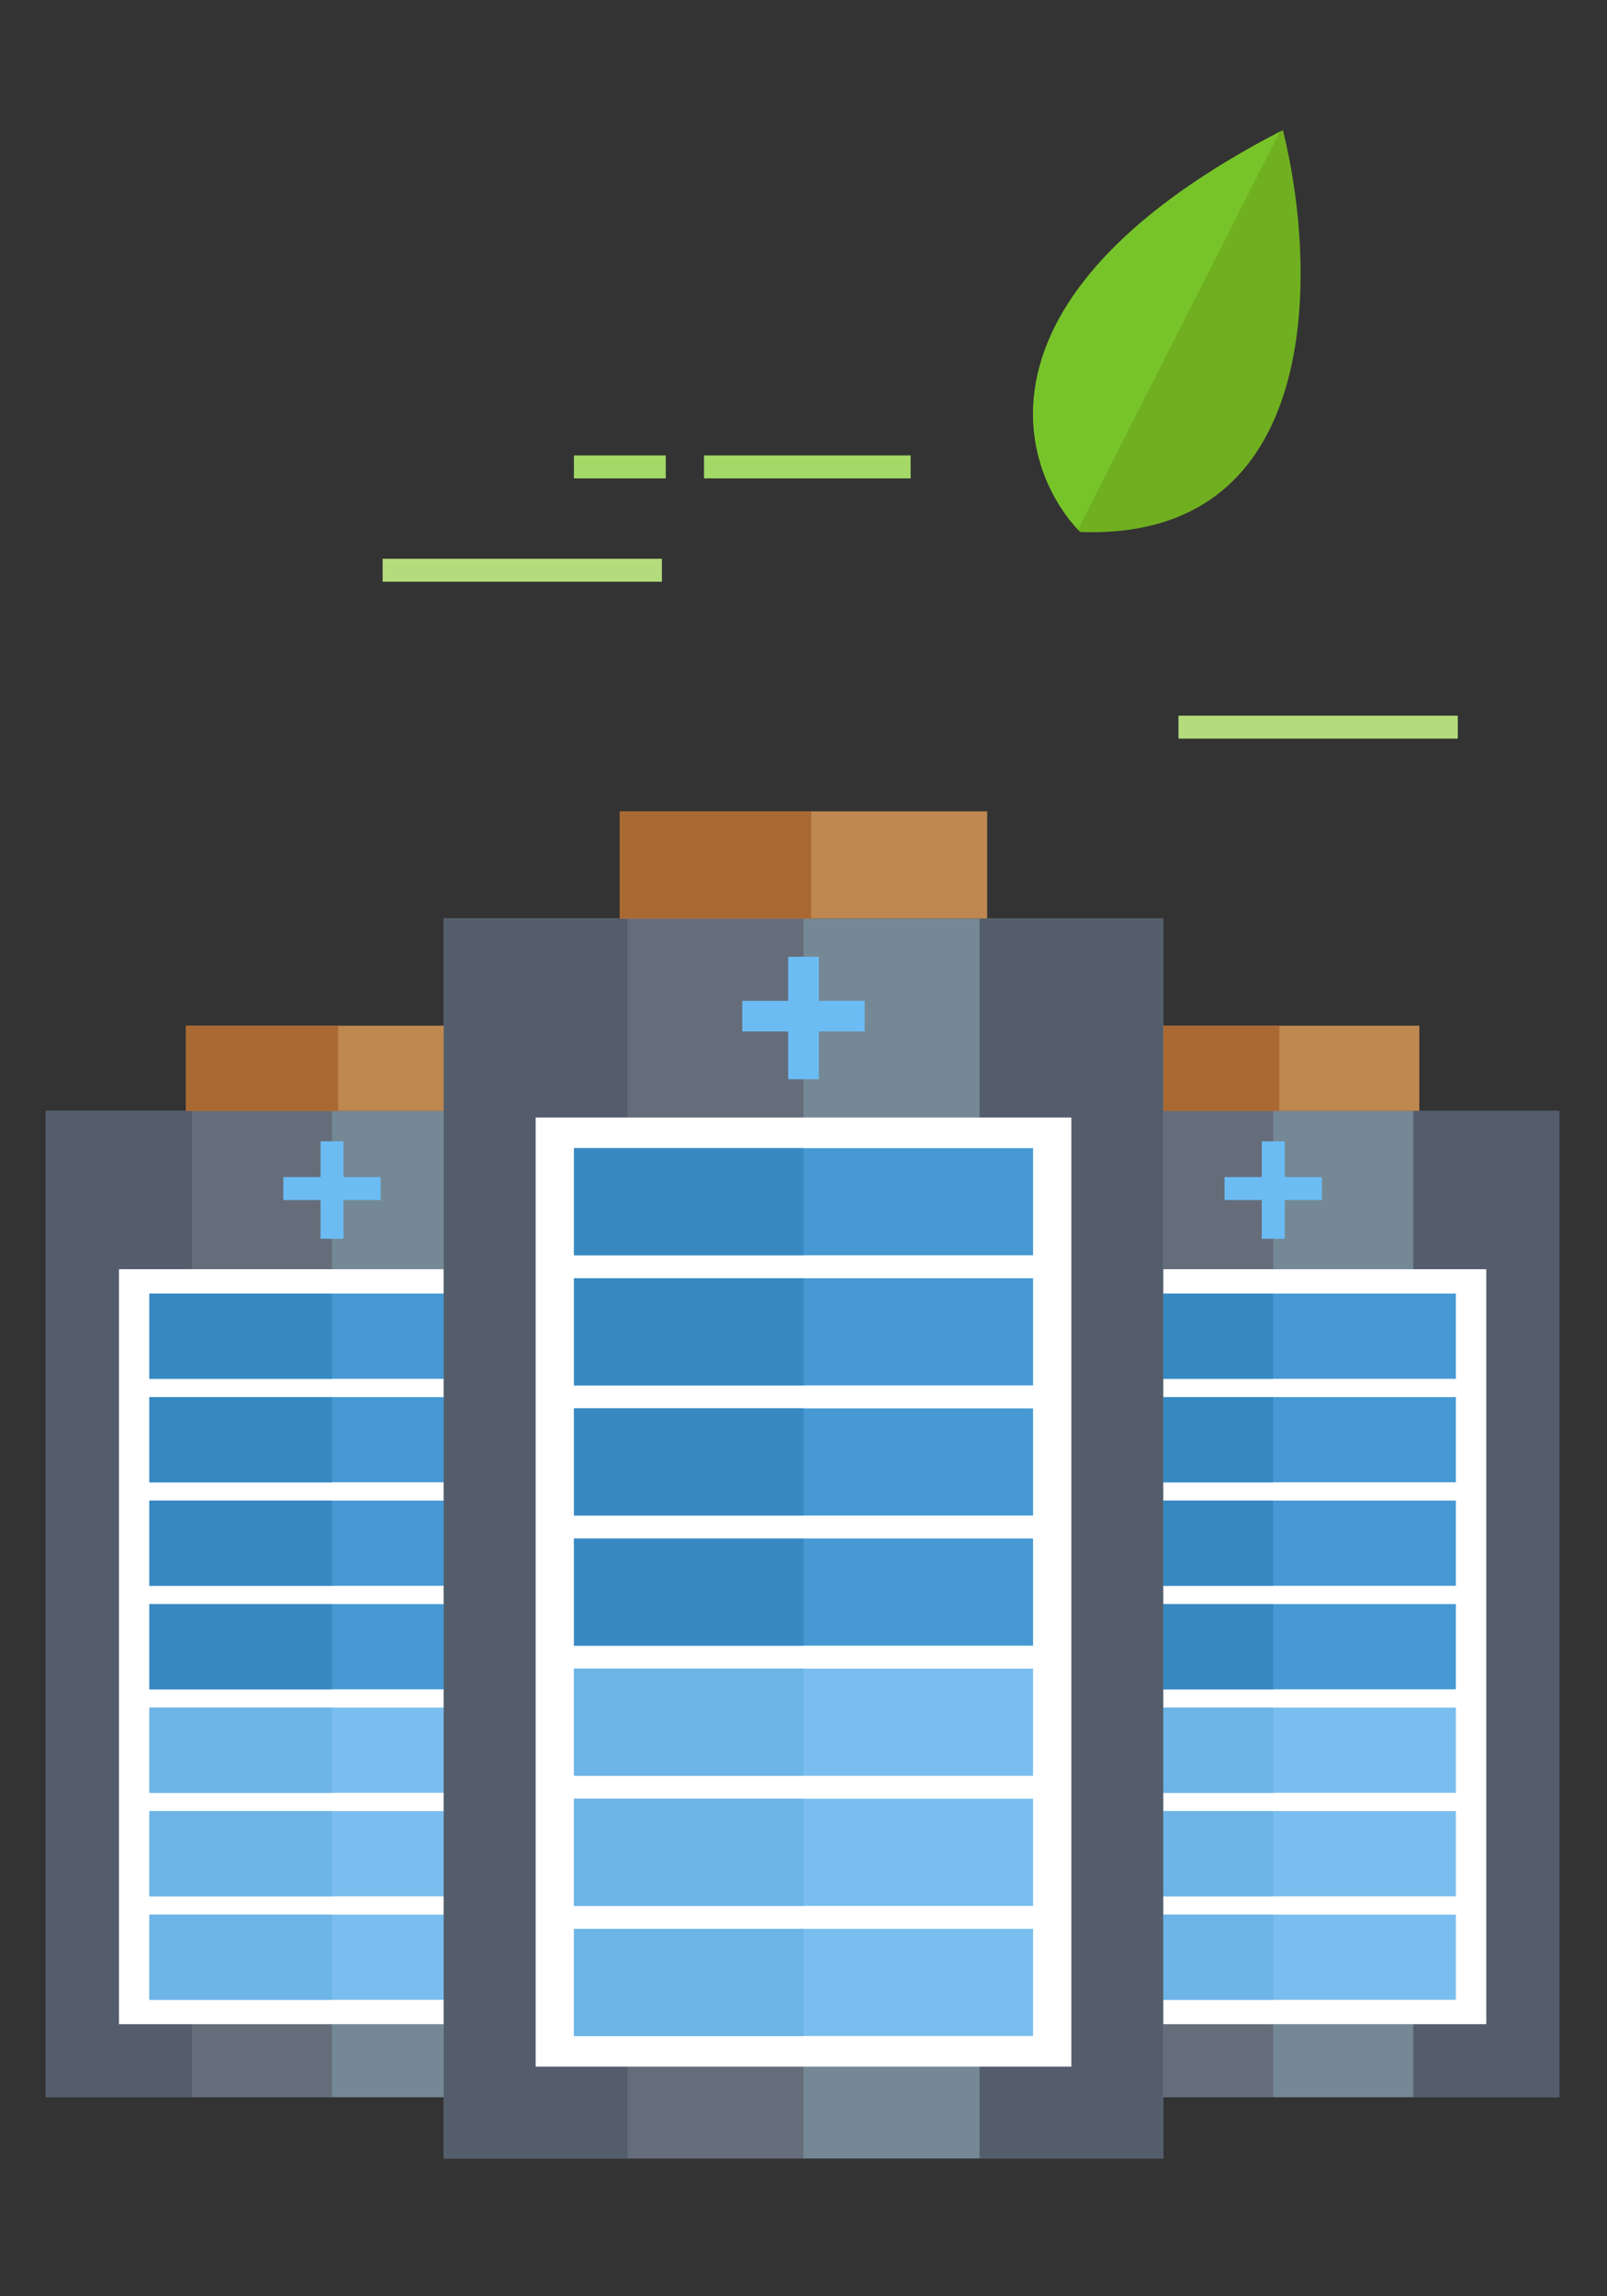 <svg width="210" height="300" viewBox="0 0 210 300" fill="none" xmlns="http://www.w3.org/2000/svg">
<rect x="0" y="0" width="210" height="300" fill="#333333" stroke="none"/>
<path d="M167.648 17C172.148 35 173.148 70.7 141.148 69.5C132.815 60.833 126.448 38.2 167.648 17Z" fill="#70B020"/>
<path fill-rule="evenodd" clip-rule="evenodd" d="M140.858 69.192C132.7 60.336 126.967 38.102 167.243 17.209L140.858 69.192Z" fill="#77C42A"/>
<rect x="6" y="145.136" width="74.773" height="128.864" fill="#748995"/>
<rect x="6" y="145.136" width="37.386" height="128.864" fill="#656D7A"/>
<rect x="6" y="145.136" width="19.091" height="128.864" fill="#545D6C"/>
<rect x="61.682" y="145.136" width="19.091" height="128.864" fill="#545D6C"/>
<rect x="15.545" y="165.818" width="55.682" height="98.636" fill="white"/>
<rect x="19.523" y="169" width="47.727" height="11.136" fill="#4699D3"/>
<rect x="19.523" y="182.523" width="47.727" height="11.136" fill="#4699D3"/>
<rect x="19.523" y="196.045" width="47.727" height="11.136" fill="#4699D3"/>
<rect x="19.523" y="209.568" width="47.727" height="11.136" fill="#4699D3"/>
<rect x="19.523" y="169" width="23.864" height="11.136" fill="#3889C2"/>
<rect x="19.523" y="182.523" width="23.864" height="11.136" fill="#3889C2"/>
<rect x="19.523" y="196.045" width="23.864" height="11.136" fill="#3889C2"/>
<rect x="19.523" y="209.568" width="23.864" height="11.136" fill="#3889C2"/>
<rect x="19.523" y="223.091" width="47.727" height="11.136" fill="#79BEEE"/>
<rect x="19.523" y="236.614" width="47.727" height="11.136" fill="#79BEEE"/>
<rect x="19.523" y="250.136" width="47.727" height="11.136" fill="#79BEEE"/>
<rect x="19.523" y="223.091" width="23.864" height="11.136" fill="#6DB4E7"/>
<rect x="19.523" y="236.614" width="23.864" height="11.136" fill="#6DB4E7"/>
<rect x="19.523" y="250.136" width="23.864" height="11.136" fill="#6DB4E7"/>
<path d="M37.023 155.284H43.386M49.75 155.284H43.386M43.386 155.284V149.114V161.841" stroke="#6CBCF4" stroke-width="3"/>
<rect x="24.295" y="134" width="38.182" height="11.136" fill="#BE8850"/>
<rect x="24.295" y="134" width="19.886" height="11.136" fill="#AA6933"/>
<rect x="129" y="145.136" width="74.773" height="128.864" fill="#748995"/>
<rect x="129" y="145.136" width="37.386" height="128.864" fill="#656D7A"/>
<rect x="129" y="145.136" width="19.091" height="128.864" fill="#545D6C"/>
<rect x="184.682" y="145.136" width="19.091" height="128.864" fill="#545D6C"/>
<rect x="138.545" y="165.818" width="55.682" height="98.636" fill="white"/>
<rect x="142.522" y="169" width="47.727" height="11.136" fill="#4699D3"/>
<rect x="142.522" y="182.523" width="47.727" height="11.136" fill="#4699D3"/>
<rect x="142.522" y="196.045" width="47.727" height="11.136" fill="#4699D3"/>
<rect x="142.522" y="209.568" width="47.727" height="11.136" fill="#4699D3"/>
<rect x="142.522" y="169" width="23.864" height="11.136" fill="#3889C2"/>
<rect x="142.522" y="182.523" width="23.864" height="11.136" fill="#3889C2"/>
<rect x="142.522" y="196.045" width="23.864" height="11.136" fill="#3889C2"/>
<rect x="142.522" y="209.568" width="23.864" height="11.136" fill="#3889C2"/>
<rect x="142.522" y="223.091" width="47.727" height="11.136" fill="#79BEEE"/>
<rect x="142.522" y="236.614" width="47.727" height="11.136" fill="#79BEEE"/>
<rect x="142.522" y="250.136" width="47.727" height="11.136" fill="#79BEEE"/>
<rect x="142.522" y="223.091" width="23.864" height="11.136" fill="#6DB4E7"/>
<rect x="142.522" y="236.614" width="23.864" height="11.136" fill="#6DB4E7"/>
<rect x="142.522" y="250.136" width="23.864" height="11.136" fill="#6DB4E7"/>
<path d="M160.022 155.284H166.386M172.75 155.284H166.386M166.386 155.284V149.114V161.841" stroke="#6CBCF4" stroke-width="3"/>
<rect x="147.295" y="134" width="38.182" height="11.136" fill="#BE8850"/>
<rect x="147.295" y="134" width="19.886" height="11.136" fill="#AA6933"/>
<rect x="58" y="120" width="94" height="162" fill="#748995"/>
<rect x="58" y="120" width="47" height="162" fill="#656D7A"/>
<rect x="58" y="120" width="24" height="162" fill="#545D6C"/>
<rect x="128" y="120" width="24" height="162" fill="#545D6C"/>
<rect x="70" y="146" width="70" height="124" fill="white"/>
<rect x="75" y="150" width="60" height="14" fill="#4699D3"/>
<rect x="75" y="167" width="60" height="14" fill="#4699D3"/>
<rect x="75" y="184" width="60" height="14" fill="#4699D3"/>
<rect x="75" y="201" width="60" height="14" fill="#4699D3"/>
<rect x="75" y="150" width="30" height="14" fill="#3889C2"/>
<rect x="75" y="167" width="30" height="14" fill="#3889C2"/>
<rect x="75" y="184" width="30" height="14" fill="#3889C2"/>
<rect x="75" y="201" width="30" height="14" fill="#3889C2"/>
<rect x="75" y="218" width="60" height="14" fill="#79BEEE"/>
<rect x="75" y="235" width="60" height="14" fill="#79BEEE"/>
<rect x="75" y="252" width="60" height="14" fill="#79BEEE"/>
<rect x="75" y="218" width="30" height="14" fill="#6DB4E7"/>
<rect x="75" y="235" width="30" height="14" fill="#6DB4E7"/>
<rect x="75" y="252" width="30" height="14" fill="#6DB4E7"/>
<path d="M97 132.758H105M113 132.758H105M105 132.758V125V141" stroke="#6CBCF4" stroke-width="4"/>
<rect x="81" y="106" width="48" height="14" fill="#BE8850"/>
<rect x="81" y="106" width="25" height="14" fill="#AA6933"/>
<path d="M50 74.5H86.5" stroke="#B4DC7C" stroke-width="3"/>
<path d="M92 61H119" stroke="#A4D967" stroke-width="3"/>
<path d="M75 61H87" stroke="#A4D967" stroke-width="3"/>
<path d="M154 95H190.5" stroke="#B4DC7C" stroke-width="3"/>
</svg>
